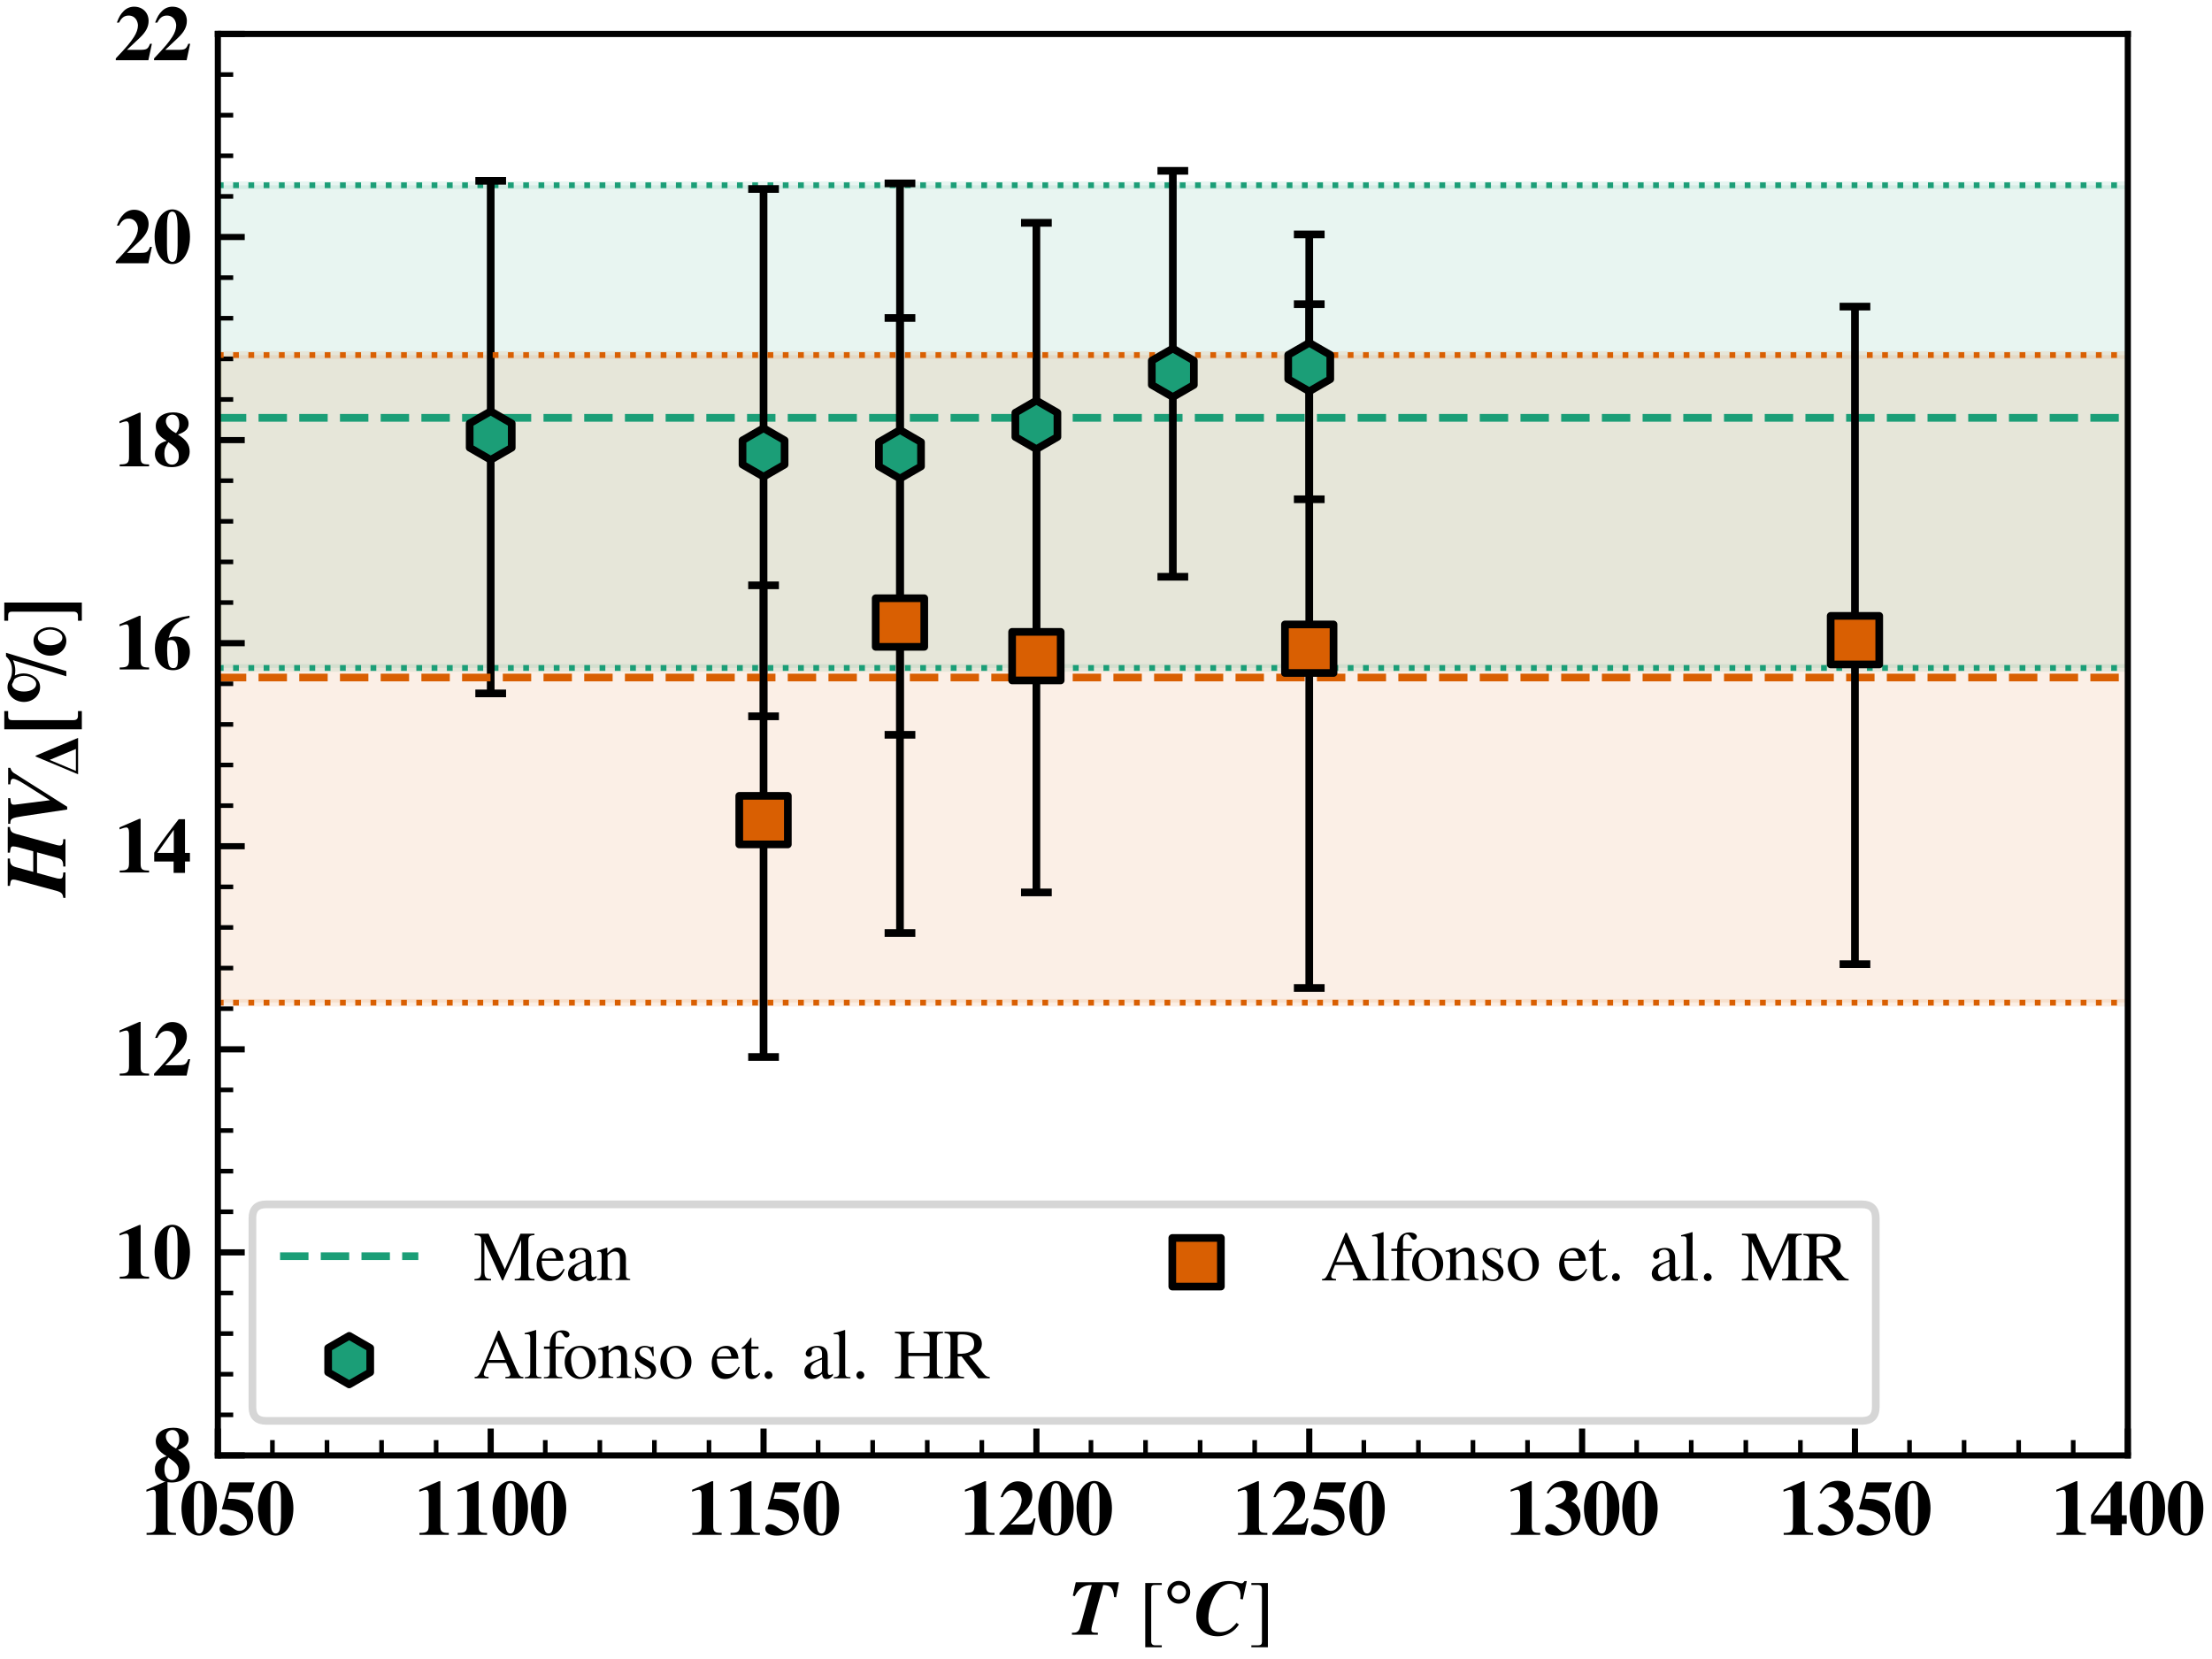 <?xml version="1.0" encoding="utf-8" standalone="no"?>
<!DOCTYPE svg PUBLIC "-//W3C//DTD SVG 1.1//EN"
  "http://www.w3.org/Graphics/SVG/1.1/DTD/svg11.dtd">
<svg xmlns:xlink="http://www.w3.org/1999/xlink" width="288pt" height="216pt" viewBox="0 0 288 216" xmlns="http://www.w3.org/2000/svg" version="1.1">
 <defs>
  <style type="text/css">*{stroke-linejoin: round; stroke-linecap: butt}</style>
 </defs>
 <g id="figure_1">
  <g id="patch_1">
   <path d="M 0 216 
L 288 216 
L 288 0 
L 0 0 
z
" style="fill: #ffffff"/>
  </g>
  <g id="axes_1">
   <g id="patch_2">
    <path d="M 28.364 189.498 
L 277.037 189.498 
L 277.037 4.42 
L 28.364 4.42 
z
" style="fill: #ffffff"/>
   </g>
   <g id="PolyCollection_1">
    <path d="M 28.364 24.119 
L 28.364 86.966 
L 34.889 86.966 
L 41.414 86.966 
L 47.939 86.966 
L 54.464 86.966 
L 60.989 86.966 
L 67.514 86.966 
L 74.039 86.966 
L 80.564 86.966 
L 87.089 86.966 
L 93.614 86.966 
L 100.139 86.966 
L 106.663 86.966 
L 113.188 86.966 
L 119.713 86.966 
L 126.238 86.966 
L 132.763 86.966 
L 139.288 86.966 
L 145.813 86.966 
L 152.338 86.966 
L 158.863 86.966 
L 165.388 86.966 
L 171.913 86.966 
L 178.438 86.966 
L 184.963 86.966 
L 191.488 86.966 
L 198.013 86.966 
L 204.538 86.966 
L 211.063 86.966 
L 217.588 86.966 
L 224.113 86.966 
L 230.638 86.966 
L 237.163 86.966 
L 243.688 86.966 
L 250.213 86.966 
L 256.737 86.966 
L 263.262 86.966 
L 269.787 86.966 
L 276.312 86.966 
L 282.837 86.966 
L 289.362 86.966 
L 295.887 86.966 
L 302.412 86.966 
L 308.937 86.966 
L 315.462 86.966 
L 321.987 86.966 
L 328.512 86.966 
L 335.037 86.966 
L 341.562 86.966 
L 348.087 86.966 
L 348.087 24.119 
L 348.087 24.119 
L 341.562 24.119 
L 335.037 24.119 
L 328.512 24.119 
L 321.987 24.119 
L 315.462 24.119 
L 308.937 24.119 
L 302.412 24.119 
L 295.887 24.119 
L 289.362 24.119 
L 282.837 24.119 
L 276.312 24.119 
L 269.787 24.119 
L 263.262 24.119 
L 256.737 24.119 
L 250.213 24.119 
L 243.688 24.119 
L 237.163 24.119 
L 230.638 24.119 
L 224.113 24.119 
L 217.588 24.119 
L 211.063 24.119 
L 204.538 24.119 
L 198.013 24.119 
L 191.488 24.119 
L 184.963 24.119 
L 178.438 24.119 
L 171.913 24.119 
L 165.388 24.119 
L 158.863 24.119 
L 152.338 24.119 
L 145.813 24.119 
L 139.288 24.119 
L 132.763 24.119 
L 126.238 24.119 
L 119.713 24.119 
L 113.188 24.119 
L 106.663 24.119 
L 100.139 24.119 
L 93.614 24.119 
L 87.089 24.119 
L 80.564 24.119 
L 74.039 24.119 
L 67.514 24.119 
L 60.989 24.119 
L 54.464 24.119 
L 47.939 24.119 
L 41.414 24.119 
L 34.889 24.119 
L 28.364 24.119 
z
" clip-path="url(#p8f7970f5ae)" style="fill: #1b9e77; fill-opacity: 0.1; stroke: #1b9e77; stroke-opacity: 0.1"/>
   </g>
   <g id="PolyCollection_2">
    <path d="M 28.364 46.23 
L 28.364 130.546 
L 34.889 130.546 
L 41.414 130.546 
L 47.939 130.546 
L 54.464 130.546 
L 60.989 130.546 
L 67.514 130.546 
L 74.039 130.546 
L 80.564 130.546 
L 87.089 130.546 
L 93.614 130.546 
L 100.139 130.546 
L 106.663 130.546 
L 113.188 130.546 
L 119.713 130.546 
L 126.238 130.546 
L 132.763 130.546 
L 139.288 130.546 
L 145.813 130.546 
L 152.338 130.546 
L 158.863 130.546 
L 165.388 130.546 
L 171.913 130.546 
L 178.438 130.546 
L 184.963 130.546 
L 191.488 130.546 
L 198.013 130.546 
L 204.538 130.546 
L 211.063 130.546 
L 217.588 130.546 
L 224.113 130.546 
L 230.638 130.546 
L 237.163 130.546 
L 243.688 130.546 
L 250.213 130.546 
L 256.737 130.546 
L 263.262 130.546 
L 269.787 130.546 
L 276.312 130.546 
L 282.837 130.546 
L 289.362 130.546 
L 295.887 130.546 
L 302.412 130.546 
L 308.937 130.546 
L 315.462 130.546 
L 321.987 130.546 
L 328.512 130.546 
L 335.037 130.546 
L 341.562 130.546 
L 348.087 130.546 
L 348.087 46.23 
L 348.087 46.23 
L 341.562 46.23 
L 335.037 46.23 
L 328.512 46.23 
L 321.987 46.23 
L 315.462 46.23 
L 308.937 46.23 
L 302.412 46.23 
L 295.887 46.23 
L 289.362 46.23 
L 282.837 46.23 
L 276.312 46.23 
L 269.787 46.23 
L 263.262 46.23 
L 256.737 46.23 
L 250.213 46.23 
L 243.688 46.23 
L 237.163 46.23 
L 230.638 46.23 
L 224.113 46.23 
L 217.588 46.23 
L 211.063 46.23 
L 204.538 46.23 
L 198.013 46.23 
L 191.488 46.23 
L 184.963 46.23 
L 178.438 46.23 
L 171.913 46.23 
L 165.388 46.23 
L 158.863 46.23 
L 152.338 46.23 
L 145.813 46.23 
L 139.288 46.23 
L 132.763 46.23 
L 126.238 46.23 
L 119.713 46.23 
L 113.188 46.23 
L 106.663 46.23 
L 100.139 46.23 
L 93.614 46.23 
L 87.089 46.23 
L 80.564 46.23 
L 74.039 46.23 
L 67.514 46.23 
L 60.989 46.23 
L 54.464 46.23 
L 47.939 46.23 
L 41.414 46.23 
L 34.889 46.23 
L 28.364 46.23 
z
" clip-path="url(#p8f7970f5ae)" style="fill: #d95f02; fill-opacity: 0.1; stroke: #d95f02; stroke-opacity: 0.1"/>
   </g>
   <g id="matplotlib.axis_1">
    <g id="xtick_1">
     <g id="line2d_1">
      <defs>
       <path id="m7659c9dd0f" d="M 0 0 
L 0 -3.5 
" style="stroke: #000000; stroke-width: 0.8"/>
      </defs>
      <g>
       <use xlink:href="#m7659c9dd0f" x="28.364" y="189.498" style="stroke: #000000; stroke-width: 0.8"/>
      </g>
     </g>
     <g id="text_1">
      <!-- $\mathdefault{1050}$ -->
      <g transform="translate(18.401 199.837) scale(0.1 -0.1)">
       <defs>
        <path id="TeXGyreTermesX-Bold-31" d="M 2829 0 
L 2829 159 
C 2246 159 2138 255 2138 746 
L 2138 4384 
L 2029 4384 
L 416 3686 
L 416 3521 
C 474 3540 525 3559 544 3572 
C 717 3635 877 3680 960 3680 
C 1120 3680 1190 3540 1190 3241 
L 1190 790 
C 1190 267 1062 159 429 159 
L 429 0 
L 2829 0 
z
" transform="scale(0.016)"/>
        <path id="TeXGyreTermesX-Bold-30" d="M 3046 2166 
C 3046 3440 2426 4403 1600 4403 
C 1184 4403 762 4123 499 3664 
C 294 3313 154 2714 154 2185 
C 154 873 755 -64 1606 -64 
C 2432 -64 3046 886 3046 2166 
z
M 2035 1434 
C 2035 1058 1984 561 1926 389 
C 1856 203 1754 114 1606 114 
C 1286 114 1165 491 1165 1434 
L 1165 2892 
C 1165 3855 1286 4224 1594 4224 
C 1907 4224 2035 3829 2035 2892 
L 2035 1434 
z
" transform="scale(0.016)"/>
        <path id="TeXGyreTermesX-Bold-35" d="M 3008 4288 
L 947 4288 
L 326 2093 
C 934 2049 1197 2010 1478 1921 
C 2048 1743 2387 1381 2387 960 
C 2387 604 2106 324 1747 324 
C 1600 324 1427 400 1171 591 
C 896 795 704 877 538 877 
C 307 877 141 718 141 496 
C 141 159 512 -64 1082 -64 
C 2138 -64 2886 575 2886 1476 
C 2886 2140 2477 2652 1779 2850 
C 1536 2920 1338 2946 813 2946 
L 954 3481 
L 2733 3481 
L 3008 4288 
z
" transform="scale(0.016)"/>
       </defs>
       <use xlink:href="#TeXGyreTermesX-Bold-31" transform="scale(0.996)"/>
       <use xlink:href="#TeXGyreTermesX-Bold-30" transform="translate(49.813 0) scale(0.996)"/>
       <use xlink:href="#TeXGyreTermesX-Bold-35" transform="translate(99.626 0) scale(0.996)"/>
       <use xlink:href="#TeXGyreTermesX-Bold-30" transform="translate(149.44 0) scale(0.996)"/>
      </g>
     </g>
    </g>
    <g id="xtick_2">
     <g id="line2d_2">
      <g>
       <use xlink:href="#m7659c9dd0f" x="63.889" y="189.498" style="stroke: #000000; stroke-width: 0.8"/>
      </g>
     </g>
     <g id="text_2">
      <!-- $\mathdefault{1100}$ -->
      <g transform="translate(53.926 199.837) scale(0.1 -0.1)">
       <use xlink:href="#TeXGyreTermesX-Bold-31" transform="scale(0.996)"/>
       <use xlink:href="#TeXGyreTermesX-Bold-31" transform="translate(49.813 0) scale(0.996)"/>
       <use xlink:href="#TeXGyreTermesX-Bold-30" transform="translate(99.626 0) scale(0.996)"/>
       <use xlink:href="#TeXGyreTermesX-Bold-30" transform="translate(149.44 0) scale(0.996)"/>
      </g>
     </g>
    </g>
    <g id="xtick_3">
     <g id="line2d_3">
      <g>
       <use xlink:href="#m7659c9dd0f" x="99.414" y="189.498" style="stroke: #000000; stroke-width: 0.8"/>
      </g>
     </g>
     <g id="text_3">
      <!-- $\mathdefault{1150}$ -->
      <g transform="translate(89.451 199.837) scale(0.1 -0.1)">
       <use xlink:href="#TeXGyreTermesX-Bold-31" transform="scale(0.996)"/>
       <use xlink:href="#TeXGyreTermesX-Bold-31" transform="translate(49.813 0) scale(0.996)"/>
       <use xlink:href="#TeXGyreTermesX-Bold-35" transform="translate(99.626 0) scale(0.996)"/>
       <use xlink:href="#TeXGyreTermesX-Bold-30" transform="translate(149.44 0) scale(0.996)"/>
      </g>
     </g>
    </g>
    <g id="xtick_4">
     <g id="line2d_4">
      <g>
       <use xlink:href="#m7659c9dd0f" x="134.938" y="189.498" style="stroke: #000000; stroke-width: 0.8"/>
      </g>
     </g>
     <g id="text_4">
      <!-- $\mathdefault{1200}$ -->
      <g transform="translate(124.976 199.837) scale(0.1 -0.1)">
       <defs>
        <path id="TeXGyreTermesX-Bold-32" d="M 3059 1341 
L 2906 1341 
C 2720 884 2643 846 1990 846 
L 1024 846 
L 2061 1824 
C 2566 2301 2790 2726 2790 3210 
C 2790 3889 2298 4373 1606 4373 
C 1286 4373 979 4245 755 4016 
C 506 3768 378 3552 198 3075 
L 378 3075 
C 576 3469 813 3648 1158 3648 
C 1440 3648 1651 3527 1792 3298 
C 1869 3164 1920 2987 1920 2841 
C 1920 2561 1798 2211 1594 1900 
C 1267 1405 1043 1137 109 146 
L 109 0 
L 2771 0 
L 3059 1341 
z
" transform="scale(0.016)"/>
       </defs>
       <use xlink:href="#TeXGyreTermesX-Bold-31" transform="scale(0.996)"/>
       <use xlink:href="#TeXGyreTermesX-Bold-32" transform="translate(49.813 0) scale(0.996)"/>
       <use xlink:href="#TeXGyreTermesX-Bold-30" transform="translate(99.626 0) scale(0.996)"/>
       <use xlink:href="#TeXGyreTermesX-Bold-30" transform="translate(149.44 0) scale(0.996)"/>
      </g>
     </g>
    </g>
    <g id="xtick_5">
     <g id="line2d_5">
      <g>
       <use xlink:href="#m7659c9dd0f" x="170.463" y="189.498" style="stroke: #000000; stroke-width: 0.8"/>
      </g>
     </g>
     <g id="text_5">
      <!-- $\mathdefault{1250}$ -->
      <g transform="translate(160.5 199.837) scale(0.1 -0.1)">
       <use xlink:href="#TeXGyreTermesX-Bold-31" transform="scale(0.996)"/>
       <use xlink:href="#TeXGyreTermesX-Bold-32" transform="translate(49.813 0) scale(0.996)"/>
       <use xlink:href="#TeXGyreTermesX-Bold-35" transform="translate(99.626 0) scale(0.996)"/>
       <use xlink:href="#TeXGyreTermesX-Bold-30" transform="translate(149.44 0) scale(0.996)"/>
      </g>
     </g>
    </g>
    <g id="xtick_6">
     <g id="line2d_6">
      <g>
       <use xlink:href="#m7659c9dd0f" x="205.988" y="189.498" style="stroke: #000000; stroke-width: 0.8"/>
      </g>
     </g>
     <g id="text_6">
      <!-- $\mathdefault{1300}$ -->
      <g transform="translate(196.025 199.837) scale(0.1 -0.1)">
       <defs>
        <path id="TeXGyreTermesX-Bold-33" d="M 2995 1596 
C 2995 1889 2899 2164 2714 2387 
C 2579 2540 2470 2617 2214 2732 
C 2624 2981 2746 3165 2746 3541 
C 2746 4090 2355 4416 1702 4416 
C 1069 4416 589 4097 237 3440 
L 371 3364 
C 614 3753 826 3900 1158 3900 
C 1562 3900 1811 3645 1811 3242 
C 1811 2822 1587 2598 979 2406 
L 979 2297 
C 1510 2112 1722 2004 1952 1786 
C 2150 1601 2266 1314 2266 1007 
C 2266 548 2022 254 1638 254 
C 1485 254 1363 324 1152 528 
C 902 778 710 880 518 880 
C 275 880 102 728 102 510 
C 102 166 493 -64 1082 -64 
C 2150 -64 2995 664 2995 1596 
z
" transform="scale(0.016)"/>
       </defs>
       <use xlink:href="#TeXGyreTermesX-Bold-31" transform="scale(0.996)"/>
       <use xlink:href="#TeXGyreTermesX-Bold-33" transform="translate(49.813 0) scale(0.996)"/>
       <use xlink:href="#TeXGyreTermesX-Bold-30" transform="translate(99.626 0) scale(0.996)"/>
       <use xlink:href="#TeXGyreTermesX-Bold-30" transform="translate(149.44 0) scale(0.996)"/>
      </g>
     </g>
    </g>
    <g id="xtick_7">
     <g id="line2d_7">
      <g>
       <use xlink:href="#m7659c9dd0f" x="241.513" y="189.498" style="stroke: #000000; stroke-width: 0.8"/>
      </g>
     </g>
     <g id="text_7">
      <!-- $\mathdefault{1350}$ -->
      <g transform="translate(231.55 199.837) scale(0.1 -0.1)">
       <use xlink:href="#TeXGyreTermesX-Bold-31" transform="scale(0.996)"/>
       <use xlink:href="#TeXGyreTermesX-Bold-33" transform="translate(49.813 0) scale(0.996)"/>
       <use xlink:href="#TeXGyreTermesX-Bold-35" transform="translate(99.626 0) scale(0.996)"/>
       <use xlink:href="#TeXGyreTermesX-Bold-30" transform="translate(149.44 0) scale(0.996)"/>
      </g>
     </g>
    </g>
    <g id="xtick_8">
     <g id="line2d_8">
      <g>
       <use xlink:href="#m7659c9dd0f" x="277.037" y="189.498" style="stroke: #000000; stroke-width: 0.8"/>
      </g>
     </g>
     <g id="text_8">
      <!-- $\mathdefault{1400}$ -->
      <g transform="translate(267.075 199.837) scale(0.1 -0.1)">
       <defs>
        <path id="TeXGyreTermesX-Bold-34" d="M 3040 896 
L 3040 1602 
L 2637 1602 
L 2637 4352 
L 2125 4352 
L 1747 3863 
C 928 2803 506 2219 122 1615 
L 122 896 
L 1709 896 
L 1709 -32 
L 2637 -32 
L 2637 896 
L 3040 896 
z
M 1722 1602 
L 384 1602 
L 1722 3488 
L 1722 1602 
z
" transform="scale(0.016)"/>
       </defs>
       <use xlink:href="#TeXGyreTermesX-Bold-31" transform="scale(0.996)"/>
       <use xlink:href="#TeXGyreTermesX-Bold-34" transform="translate(49.813 0) scale(0.996)"/>
       <use xlink:href="#TeXGyreTermesX-Bold-30" transform="translate(99.626 0) scale(0.996)"/>
       <use xlink:href="#TeXGyreTermesX-Bold-30" transform="translate(149.44 0) scale(0.996)"/>
      </g>
     </g>
    </g>
    <g id="xtick_9">
     <g id="line2d_9">
      <defs>
       <path id="md5b459d889" d="M 0 0 
L 0 -2 
" style="stroke: #000000; stroke-width: 0.6"/>
      </defs>
      <g>
       <use xlink:href="#md5b459d889" x="35.469" y="189.498" style="stroke: #000000; stroke-width: 0.6"/>
      </g>
     </g>
    </g>
    <g id="xtick_10">
     <g id="line2d_10">
      <g>
       <use xlink:href="#md5b459d889" x="42.574" y="189.498" style="stroke: #000000; stroke-width: 0.6"/>
      </g>
     </g>
    </g>
    <g id="xtick_11">
     <g id="line2d_11">
      <g>
       <use xlink:href="#md5b459d889" x="49.679" y="189.498" style="stroke: #000000; stroke-width: 0.6"/>
      </g>
     </g>
    </g>
    <g id="xtick_12">
     <g id="line2d_12">
      <g>
       <use xlink:href="#md5b459d889" x="56.784" y="189.498" style="stroke: #000000; stroke-width: 0.6"/>
      </g>
     </g>
    </g>
    <g id="xtick_13">
     <g id="line2d_13">
      <g>
       <use xlink:href="#md5b459d889" x="70.994" y="189.498" style="stroke: #000000; stroke-width: 0.6"/>
      </g>
     </g>
    </g>
    <g id="xtick_14">
     <g id="line2d_14">
      <g>
       <use xlink:href="#md5b459d889" x="78.099" y="189.498" style="stroke: #000000; stroke-width: 0.6"/>
      </g>
     </g>
    </g>
    <g id="xtick_15">
     <g id="line2d_15">
      <g>
       <use xlink:href="#md5b459d889" x="85.204" y="189.498" style="stroke: #000000; stroke-width: 0.6"/>
      </g>
     </g>
    </g>
    <g id="xtick_16">
     <g id="line2d_16">
      <g>
       <use xlink:href="#md5b459d889" x="92.309" y="189.498" style="stroke: #000000; stroke-width: 0.6"/>
      </g>
     </g>
    </g>
    <g id="xtick_17">
     <g id="line2d_17">
      <g>
       <use xlink:href="#md5b459d889" x="106.518" y="189.498" style="stroke: #000000; stroke-width: 0.6"/>
      </g>
     </g>
    </g>
    <g id="xtick_18">
     <g id="line2d_18">
      <g>
       <use xlink:href="#md5b459d889" x="113.623" y="189.498" style="stroke: #000000; stroke-width: 0.6"/>
      </g>
     </g>
    </g>
    <g id="xtick_19">
     <g id="line2d_19">
      <g>
       <use xlink:href="#md5b459d889" x="120.728" y="189.498" style="stroke: #000000; stroke-width: 0.6"/>
      </g>
     </g>
    </g>
    <g id="xtick_20">
     <g id="line2d_20">
      <g>
       <use xlink:href="#md5b459d889" x="127.833" y="189.498" style="stroke: #000000; stroke-width: 0.6"/>
      </g>
     </g>
    </g>
    <g id="xtick_21">
     <g id="line2d_21">
      <g>
       <use xlink:href="#md5b459d889" x="142.043" y="189.498" style="stroke: #000000; stroke-width: 0.6"/>
      </g>
     </g>
    </g>
    <g id="xtick_22">
     <g id="line2d_22">
      <g>
       <use xlink:href="#md5b459d889" x="149.148" y="189.498" style="stroke: #000000; stroke-width: 0.6"/>
      </g>
     </g>
    </g>
    <g id="xtick_23">
     <g id="line2d_23">
      <g>
       <use xlink:href="#md5b459d889" x="156.253" y="189.498" style="stroke: #000000; stroke-width: 0.6"/>
      </g>
     </g>
    </g>
    <g id="xtick_24">
     <g id="line2d_24">
      <g>
       <use xlink:href="#md5b459d889" x="163.358" y="189.498" style="stroke: #000000; stroke-width: 0.6"/>
      </g>
     </g>
    </g>
    <g id="xtick_25">
     <g id="line2d_25">
      <g>
       <use xlink:href="#md5b459d889" x="177.568" y="189.498" style="stroke: #000000; stroke-width: 0.6"/>
      </g>
     </g>
    </g>
    <g id="xtick_26">
     <g id="line2d_26">
      <g>
       <use xlink:href="#md5b459d889" x="184.673" y="189.498" style="stroke: #000000; stroke-width: 0.6"/>
      </g>
     </g>
    </g>
    <g id="xtick_27">
     <g id="line2d_27">
      <g>
       <use xlink:href="#md5b459d889" x="191.778" y="189.498" style="stroke: #000000; stroke-width: 0.6"/>
      </g>
     </g>
    </g>
    <g id="xtick_28">
     <g id="line2d_28">
      <g>
       <use xlink:href="#md5b459d889" x="198.883" y="189.498" style="stroke: #000000; stroke-width: 0.6"/>
      </g>
     </g>
    </g>
    <g id="xtick_29">
     <g id="line2d_29">
      <g>
       <use xlink:href="#md5b459d889" x="213.093" y="189.498" style="stroke: #000000; stroke-width: 0.6"/>
      </g>
     </g>
    </g>
    <g id="xtick_30">
     <g id="line2d_30">
      <g>
       <use xlink:href="#md5b459d889" x="220.198" y="189.498" style="stroke: #000000; stroke-width: 0.6"/>
      </g>
     </g>
    </g>
    <g id="xtick_31">
     <g id="line2d_31">
      <g>
       <use xlink:href="#md5b459d889" x="227.303" y="189.498" style="stroke: #000000; stroke-width: 0.6"/>
      </g>
     </g>
    </g>
    <g id="xtick_32">
     <g id="line2d_32">
      <g>
       <use xlink:href="#md5b459d889" x="234.408" y="189.498" style="stroke: #000000; stroke-width: 0.6"/>
      </g>
     </g>
    </g>
    <g id="xtick_33">
     <g id="line2d_33">
      <g>
       <use xlink:href="#md5b459d889" x="248.618" y="189.498" style="stroke: #000000; stroke-width: 0.6"/>
      </g>
     </g>
    </g>
    <g id="xtick_34">
     <g id="line2d_34">
      <g>
       <use xlink:href="#md5b459d889" x="255.722" y="189.498" style="stroke: #000000; stroke-width: 0.6"/>
      </g>
     </g>
    </g>
    <g id="xtick_35">
     <g id="line2d_35">
      <g>
       <use xlink:href="#md5b459d889" x="262.827" y="189.498" style="stroke: #000000; stroke-width: 0.6"/>
      </g>
     </g>
    </g>
    <g id="xtick_36">
     <g id="line2d_36">
      <g>
       <use xlink:href="#md5b459d889" x="269.932" y="189.498" style="stroke: #000000; stroke-width: 0.6"/>
      </g>
     </g>
    </g>
    <g id="text_9">
     <!-- $T$ [$^\circ C$] -->
     <g transform="translate(139.057 212.838) scale(0.1 -0.1)">
      <defs>
       <path id="NewTXBMI-5a" d="M 3930 3057 
L 4160 4288 
L 634 4288 
L 390 3192 
L 550 3147 
C 883 3792 1286 4057 1939 4057 
L 992 621 
C 902 288 736 160 410 160 
L 320 160 
L 320 0 
L 2438 0 
L 2438 160 
C 1984 160 1907 199 1907 404 
C 1907 501 1933 629 1978 803 
L 2874 4057 
C 3475 4057 3725 3781 3757 3070 
L 3930 3057 
z
" transform="scale(0.016)"/>
       <path id="TeXGyreTermesX-Regular-5b" d="M 1914 -1024 
L 1914 -864 
L 1363 -864 
C 1152 -864 1050 -756 1050 -531 
L 1050 3781 
C 1050 3981 1133 4064 1338 4064 
L 1914 4064 
L 1914 4224 
L 563 4224 
L 563 -1024 
L 1914 -1024 
z
" transform="scale(0.016)"/>
       <path id="txbsys-e" d="M 2955 1640 
C 2955 2347 2386 2915 1676 2915 
C 960 2915 397 2347 397 1640 
C 397 926 960 365 1676 365 
C 2386 365 2955 926 2955 1640 
z
M 2482 1640 
C 2482 1188 2117 838 1676 838 
C 1222 838 870 1188 870 1640 
C 870 2078 1222 2441 1676 2441 
C 2117 2441 2482 2078 2482 1640 
z
" transform="scale(0.016)"/>
       <path id="NewTXBMI-49" d="M 3686 828 
L 3494 969 
C 3174 590 2995 442 2726 326 
C 2547 249 2349 211 2150 211 
C 1549 211 1190 628 1190 1329 
C 1190 2253 1638 3344 2214 3852 
C 2451 4051 2714 4160 2982 4160 
C 3501 4160 3821 3775 3821 3146 
C 3821 3062 3814 3004 3802 2921 
L 4006 2882 
L 4333 4384 
L 4141 4384 
C 4051 4243 3994 4198 3898 4198 
C 3846 4198 3750 4218 3654 4250 
C 3366 4339 3078 4384 2816 4384 
C 1389 4384 205 3094 205 1534 
C 205 539 902 -128 1946 -128 
C 2400 -128 2822 13 3187 289 
C 3373 431 3482 546 3686 828 
z
" transform="scale(0.016)"/>
       <path id="TeXGyreTermesX-Regular-5d" d="M 1568 -1024 
L 1568 4224 
L 218 4224 
L 218 4064 
L 768 4064 
C 979 4064 1082 3955 1082 3730 
L 1082 -582 
C 1082 -781 992 -864 794 -864 
L 218 -864 
L 218 -1024 
L 1568 -1024 
z
" transform="scale(0.016)"/>
      </defs>
      <use xlink:href="#NewTXBMI-5a" transform="scale(0.996)"/>
      <use xlink:href="#TeXGyreTermesX-Regular-5b" transform="translate(91.557 0) scale(0.996)"/>
      <use xlink:href="#txbsys-e" transform="translate(124.732 36.164) scale(0.727)"/>
      <use xlink:href="#NewTXBMI-49" transform="translate(163.738 0) scale(0.996)"/>
      <use xlink:href="#TeXGyreTermesX-Regular-5d" transform="translate(235.22 0) scale(0.996)"/>
     </g>
    </g>
   </g>
   <g id="matplotlib.axis_2">
    <g id="ytick_1">
     <g id="line2d_37">
      <defs>
       <path id="ma500d08753" d="M 0 0 
L 3.5 0 
" style="stroke: #000000; stroke-width: 0.8"/>
      </defs>
      <g>
       <use xlink:href="#ma500d08753" x="28.364" y="189.498" style="stroke: #000000; stroke-width: 0.8"/>
      </g>
     </g>
     <g id="text_10">
      <!-- $\mathdefault{8}$ -->
      <g transform="translate(19.883 192.917) scale(0.1 -0.1)">
       <defs>
        <path id="TeXGyreTermesX-Bold-38" d="M 3021 1212 
C 3021 1768 2746 2164 2061 2597 
C 2675 2815 2931 3075 2931 3483 
C 2931 4051 2445 4409 1683 4409 
C 819 4409 250 3961 250 3292 
C 250 2814 506 2462 1139 2086 
C 774 1965 627 1881 461 1722 
C 275 1543 179 1301 179 1020 
C 179 370 723 -64 1536 -64 
C 2426 -64 3021 447 3021 1212 
z
M 2170 3439 
C 2170 3139 2118 2993 1907 2712 
C 1370 2986 1075 3337 1075 3694 
C 1075 3994 1306 4224 1606 4224 
C 1965 4224 2170 3937 2170 3439 
z
M 2131 829 
C 2131 402 1920 140 1574 140 
C 1184 140 954 478 954 1046 
C 954 1397 1024 1595 1280 1971 
C 1978 1505 2131 1301 2131 829 
z
" transform="scale(0.016)"/>
       </defs>
       <use xlink:href="#TeXGyreTermesX-Bold-38" transform="scale(0.996)"/>
      </g>
     </g>
    </g>
    <g id="ytick_2">
     <g id="line2d_38">
      <g>
       <use xlink:href="#ma500d08753" x="28.364" y="163.058" style="stroke: #000000; stroke-width: 0.8"/>
      </g>
     </g>
     <g id="text_11">
      <!-- $\mathdefault{10}$ -->
      <g transform="translate(14.901 166.478) scale(0.1 -0.1)">
       <use xlink:href="#TeXGyreTermesX-Bold-31" transform="scale(0.996)"/>
       <use xlink:href="#TeXGyreTermesX-Bold-30" transform="translate(49.813 0) scale(0.996)"/>
      </g>
     </g>
    </g>
    <g id="ytick_3">
     <g id="line2d_39">
      <g>
       <use xlink:href="#ma500d08753" x="28.364" y="136.618" style="stroke: #000000; stroke-width: 0.8"/>
      </g>
     </g>
     <g id="text_12">
      <!-- $\mathdefault{12}$ -->
      <g transform="translate(14.901 140.038) scale(0.1 -0.1)">
       <use xlink:href="#TeXGyreTermesX-Bold-31" transform="scale(0.996)"/>
       <use xlink:href="#TeXGyreTermesX-Bold-32" transform="translate(49.813 0) scale(0.996)"/>
      </g>
     </g>
    </g>
    <g id="ytick_4">
     <g id="line2d_40">
      <g>
       <use xlink:href="#ma500d08753" x="28.364" y="110.178" style="stroke: #000000; stroke-width: 0.8"/>
      </g>
     </g>
     <g id="text_13">
      <!-- $\mathdefault{14}$ -->
      <g transform="translate(14.901 113.598) scale(0.1 -0.1)">
       <use xlink:href="#TeXGyreTermesX-Bold-31" transform="scale(0.996)"/>
       <use xlink:href="#TeXGyreTermesX-Bold-34" transform="translate(49.813 0) scale(0.996)"/>
      </g>
     </g>
    </g>
    <g id="ytick_5">
     <g id="line2d_41">
      <g>
       <use xlink:href="#ma500d08753" x="28.364" y="83.739" style="stroke: #000000; stroke-width: 0.8"/>
      </g>
     </g>
     <g id="text_14">
      <!-- $\mathdefault{16}$ -->
      <g transform="translate(14.901 87.158) scale(0.1 -0.1)">
       <defs>
        <path id="TeXGyreTermesX-Bold-36" d="M 3040 1427 
C 3040 2193 2573 2688 1843 2688 
C 1638 2688 1498 2663 1306 2580 
C 1542 3515 2074 4030 3008 4221 
L 3008 4387 
C 2157 4266 1760 4126 1274 3796 
C 557 3307 179 2596 179 1752 
C 179 654 768 -64 1664 -64 
C 2458 -64 3040 564 3040 1427 
z
M 2067 1046 
C 2067 298 1990 108 1677 108 
C 1530 108 1414 172 1350 291 
C 1242 501 1178 964 1178 1553 
C 1178 1946 1216 2307 1261 2339 
C 1312 2377 1402 2402 1491 2402 
C 1920 2402 2067 2054 2067 1046 
z
" transform="scale(0.016)"/>
       </defs>
       <use xlink:href="#TeXGyreTermesX-Bold-31" transform="scale(0.996)"/>
       <use xlink:href="#TeXGyreTermesX-Bold-36" transform="translate(49.813 0) scale(0.996)"/>
      </g>
     </g>
    </g>
    <g id="ytick_6">
     <g id="line2d_42">
      <g>
       <use xlink:href="#ma500d08753" x="28.364" y="57.299" style="stroke: #000000; stroke-width: 0.8"/>
      </g>
     </g>
     <g id="text_15">
      <!-- $\mathdefault{18}$ -->
      <g transform="translate(14.901 60.719) scale(0.1 -0.1)">
       <use xlink:href="#TeXGyreTermesX-Bold-31" transform="scale(0.996)"/>
       <use xlink:href="#TeXGyreTermesX-Bold-38" transform="translate(49.813 0) scale(0.996)"/>
      </g>
     </g>
    </g>
    <g id="ytick_7">
     <g id="line2d_43">
      <g>
       <use xlink:href="#ma500d08753" x="28.364" y="30.859" style="stroke: #000000; stroke-width: 0.8"/>
      </g>
     </g>
     <g id="text_16">
      <!-- $\mathdefault{20}$ -->
      <g transform="translate(14.901 34.279) scale(0.1 -0.1)">
       <use xlink:href="#TeXGyreTermesX-Bold-32" transform="scale(0.996)"/>
       <use xlink:href="#TeXGyreTermesX-Bold-30" transform="translate(49.813 0) scale(0.996)"/>
      </g>
     </g>
    </g>
    <g id="ytick_8">
     <g id="line2d_44">
      <g>
       <use xlink:href="#ma500d08753" x="28.364" y="4.42" style="stroke: #000000; stroke-width: 0.8"/>
      </g>
     </g>
     <g id="text_17">
      <!-- $\mathdefault{22}$ -->
      <g transform="translate(14.901 7.839) scale(0.1 -0.1)">
       <use xlink:href="#TeXGyreTermesX-Bold-32" transform="scale(0.996)"/>
       <use xlink:href="#TeXGyreTermesX-Bold-32" transform="translate(49.813 0) scale(0.996)"/>
      </g>
     </g>
    </g>
    <g id="ytick_9">
     <g id="line2d_45">
      <defs>
       <path id="ma1c988ae02" d="M 0 0 
L 2 0 
" style="stroke: #000000; stroke-width: 0.6"/>
      </defs>
      <g>
       <use xlink:href="#ma1c988ae02" x="28.364" y="184.21" style="stroke: #000000; stroke-width: 0.6"/>
      </g>
     </g>
    </g>
    <g id="ytick_10">
     <g id="line2d_46">
      <g>
       <use xlink:href="#ma1c988ae02" x="28.364" y="178.922" style="stroke: #000000; stroke-width: 0.6"/>
      </g>
     </g>
    </g>
    <g id="ytick_11">
     <g id="line2d_47">
      <g>
       <use xlink:href="#ma1c988ae02" x="28.364" y="173.634" style="stroke: #000000; stroke-width: 0.6"/>
      </g>
     </g>
    </g>
    <g id="ytick_12">
     <g id="line2d_48">
      <g>
       <use xlink:href="#ma1c988ae02" x="28.364" y="168.346" style="stroke: #000000; stroke-width: 0.6"/>
      </g>
     </g>
    </g>
    <g id="ytick_13">
     <g id="line2d_49">
      <g>
       <use xlink:href="#ma1c988ae02" x="28.364" y="157.77" style="stroke: #000000; stroke-width: 0.6"/>
      </g>
     </g>
    </g>
    <g id="ytick_14">
     <g id="line2d_50">
      <g>
       <use xlink:href="#ma1c988ae02" x="28.364" y="152.482" style="stroke: #000000; stroke-width: 0.6"/>
      </g>
     </g>
    </g>
    <g id="ytick_15">
     <g id="line2d_51">
      <g>
       <use xlink:href="#ma1c988ae02" x="28.364" y="147.194" style="stroke: #000000; stroke-width: 0.6"/>
      </g>
     </g>
    </g>
    <g id="ytick_16">
     <g id="line2d_52">
      <g>
       <use xlink:href="#ma1c988ae02" x="28.364" y="141.906" style="stroke: #000000; stroke-width: 0.6"/>
      </g>
     </g>
    </g>
    <g id="ytick_17">
     <g id="line2d_53">
      <g>
       <use xlink:href="#ma1c988ae02" x="28.364" y="131.33" style="stroke: #000000; stroke-width: 0.6"/>
      </g>
     </g>
    </g>
    <g id="ytick_18">
     <g id="line2d_54">
      <g>
       <use xlink:href="#ma1c988ae02" x="28.364" y="126.042" style="stroke: #000000; stroke-width: 0.6"/>
      </g>
     </g>
    </g>
    <g id="ytick_19">
     <g id="line2d_55">
      <g>
       <use xlink:href="#ma1c988ae02" x="28.364" y="120.754" style="stroke: #000000; stroke-width: 0.6"/>
      </g>
     </g>
    </g>
    <g id="ytick_20">
     <g id="line2d_56">
      <g>
       <use xlink:href="#ma1c988ae02" x="28.364" y="115.466" style="stroke: #000000; stroke-width: 0.6"/>
      </g>
     </g>
    </g>
    <g id="ytick_21">
     <g id="line2d_57">
      <g>
       <use xlink:href="#ma1c988ae02" x="28.364" y="104.891" style="stroke: #000000; stroke-width: 0.6"/>
      </g>
     </g>
    </g>
    <g id="ytick_22">
     <g id="line2d_58">
      <g>
       <use xlink:href="#ma1c988ae02" x="28.364" y="99.603" style="stroke: #000000; stroke-width: 0.6"/>
      </g>
     </g>
    </g>
    <g id="ytick_23">
     <g id="line2d_59">
      <g>
       <use xlink:href="#ma1c988ae02" x="28.364" y="94.315" style="stroke: #000000; stroke-width: 0.6"/>
      </g>
     </g>
    </g>
    <g id="ytick_24">
     <g id="line2d_60">
      <g>
       <use xlink:href="#ma1c988ae02" x="28.364" y="89.027" style="stroke: #000000; stroke-width: 0.6"/>
      </g>
     </g>
    </g>
    <g id="ytick_25">
     <g id="line2d_61">
      <g>
       <use xlink:href="#ma1c988ae02" x="28.364" y="78.451" style="stroke: #000000; stroke-width: 0.6"/>
      </g>
     </g>
    </g>
    <g id="ytick_26">
     <g id="line2d_62">
      <g>
       <use xlink:href="#ma1c988ae02" x="28.364" y="73.163" style="stroke: #000000; stroke-width: 0.6"/>
      </g>
     </g>
    </g>
    <g id="ytick_27">
     <g id="line2d_63">
      <g>
       <use xlink:href="#ma1c988ae02" x="28.364" y="67.875" style="stroke: #000000; stroke-width: 0.6"/>
      </g>
     </g>
    </g>
    <g id="ytick_28">
     <g id="line2d_64">
      <g>
       <use xlink:href="#ma1c988ae02" x="28.364" y="62.587" style="stroke: #000000; stroke-width: 0.6"/>
      </g>
     </g>
    </g>
    <g id="ytick_29">
     <g id="line2d_65">
      <g>
       <use xlink:href="#ma1c988ae02" x="28.364" y="52.011" style="stroke: #000000; stroke-width: 0.6"/>
      </g>
     </g>
    </g>
    <g id="ytick_30">
     <g id="line2d_66">
      <g>
       <use xlink:href="#ma1c988ae02" x="28.364" y="46.723" style="stroke: #000000; stroke-width: 0.6"/>
      </g>
     </g>
    </g>
    <g id="ytick_31">
     <g id="line2d_67">
      <g>
       <use xlink:href="#ma1c988ae02" x="28.364" y="41.435" style="stroke: #000000; stroke-width: 0.6"/>
      </g>
     </g>
    </g>
    <g id="ytick_32">
     <g id="line2d_68">
      <g>
       <use xlink:href="#ma1c988ae02" x="28.364" y="36.147" style="stroke: #000000; stroke-width: 0.6"/>
      </g>
     </g>
    </g>
    <g id="ytick_33">
     <g id="line2d_69">
      <g>
       <use xlink:href="#ma1c988ae02" x="28.364" y="25.571" style="stroke: #000000; stroke-width: 0.6"/>
      </g>
     </g>
    </g>
    <g id="ytick_34">
     <g id="line2d_70">
      <g>
       <use xlink:href="#ma1c988ae02" x="28.364" y="20.283" style="stroke: #000000; stroke-width: 0.6"/>
      </g>
     </g>
    </g>
    <g id="ytick_35">
     <g id="line2d_71">
      <g>
       <use xlink:href="#ma1c988ae02" x="28.364" y="14.996" style="stroke: #000000; stroke-width: 0.6"/>
      </g>
     </g>
    </g>
    <g id="ytick_36">
     <g id="line2d_72">
      <g>
       <use xlink:href="#ma1c988ae02" x="28.364" y="9.708" style="stroke: #000000; stroke-width: 0.6"/>
      </g>
     </g>
    </g>
    <g id="text_18">
     <!-- $HV_\Delta [\%]$ -->
     <g transform="translate(8.523 116.637) rotate(-90) scale(0.11 -0.11)">
      <defs>
       <path id="NewTXBMI-4e" d="M 4205 0 
L 4205 166 
C 3853 166 3738 230 3738 416 
C 3738 512 3763 640 3859 974 
L 3898 1116 
L 4595 3665 
C 4698 4005 4787 4082 5114 4127 
L 5114 4288 
L 3206 4288 
L 3206 4127 
L 3411 4095 
C 3610 4069 3674 4018 3674 3890 
C 3674 3813 3642 3621 3610 3499 
L 3309 2393 
L 1779 2393 
L 2125 3671 
C 2227 4025 2355 4121 2771 4121 
L 2771 4288 
L 742 4288 
L 742 4127 
L 941 4095 
C 1146 4069 1210 4011 1210 3871 
C 1210 3794 1190 3678 1139 3498 
L 358 622 
C 256 288 166 205 -154 160 
L -154 0 
L 1741 0 
L 1741 160 
C 1331 192 1274 230 1274 436 
C 1274 532 1293 647 1357 847 
L 1382 949 
L 1702 2112 
L 3232 2112 
L 2822 607 
C 2733 256 2605 166 2176 166 
L 2176 0 
L 4205 0 
z
" transform="scale(0.016)"/>
       <path id="NewTXBMI-5c" d="M 4576 4096 
L 4576 4256 
L 3347 4256 
L 3347 4096 
L 3507 4083 
C 3686 4064 3763 4006 3763 3885 
C 3763 3745 3635 3470 3386 3075 
L 2170 1148 
L 1843 3706 
C 1837 3745 1837 3777 1837 3809 
C 1837 4025 1888 4057 2323 4096 
L 2323 4256 
L 416 4256 
L 416 4096 
C 813 4096 851 4032 992 3119 
L 1478 -128 
L 1683 -128 
L 4198 3841 
C 4282 3961 4397 4038 4576 4096 
z
" transform="scale(0.016)"/>
       <path id="txbmiaX-1" d="M 3859 0 
L 2048 4320 
L 1965 4320 
L 154 0 
L 3859 0 
z
M 2733 224 
L 499 224 
L 1619 2895 
L 2733 224 
z
" transform="scale(0.016)"/>
       <path id="txbsys-bb" d="M 1914 -928 
L 1555 -928 
C 1344 -928 1242 -819 1242 -595 
L 1242 3974 
C 1242 4173 1325 4256 1530 4256 
L 1914 4256 
L 1914 4544 
L 563 4544 
L 563 -1216 
L 1914 -1216 
L 1914 -928 
z
" transform="scale(0.016)"/>
       <path id="TeXGyreTermesX-Bold-25" d="M 6029 1154 
C 6029 1792 5619 2372 5011 2372 
C 4371 2372 3910 1792 3910 1142 
C 3910 492 4378 -64 5011 -64 
C 5619 -64 6029 517 6029 1154 
z
M 4128 4416 
L 3859 4416 
C 3565 4098 3258 3968 2822 3968 
C 2547 3968 2362 4010 2150 4110 
C 1990 4234 1798 4305 1574 4305 
C 934 4305 474 3728 474 3082 
C 474 2435 941 1884 1574 1884 
C 2182 1884 2592 2466 2592 3105 
C 2592 3340 2534 3567 2438 3764 
C 2560 3739 2682 3726 2810 3726 
C 3066 3726 3315 3784 3578 3898 
L 2381 -64 
L 2765 -64 
L 4128 4416 
z
M 5850 1141 
C 5850 726 5626 229 5254 229 
C 4858 229 4685 688 4685 1141 
C 4685 1589 4858 2048 5254 2048 
C 5626 2048 5850 1551 5850 1141 
z
M 2413 3076 
C 2413 2666 2189 2176 1818 2176 
C 1421 2176 1248 2634 1248 3085 
C 1248 3517 1414 3968 1792 3968 
C 1907 3900 2035 3844 2157 3801 
C 2323 3621 2413 3329 2413 3076 
z
" transform="scale(0.016)"/>
       <path id="txbsys-bc" d="M 256 -928 
L 256 -1216 
L 1606 -1216 
L 1606 4544 
L 256 4544 
L 256 4256 
L 640 4256 
C 845 4256 928 4173 928 3974 
L 928 -595 
C 928 -819 826 -928 614 -928 
L 256 -928 
z
" transform="scale(0.016)"/>
      </defs>
      <use xlink:href="#NewTXBMI-4e" transform="scale(0.996)"/>
      <use xlink:href="#NewTXBMI-5c" transform="translate(78.605 0) scale(0.996)"/>
      <use xlink:href="#txbmiaX-1" transform="translate(142.067 -14.944) scale(0.727)"/>
      <use xlink:href="#txbsys-bb" transform="translate(188.165 0) scale(0.996)"/>
      <use xlink:href="#TeXGyreTermesX-Bold-25" transform="translate(221.938 0) scale(0.996)"/>
      <use xlink:href="#txbsys-bc" transform="translate(321.565 0) scale(0.996)"/>
     </g>
    </g>
   </g>
   <g id="line2d_73">
    <path d="M 28.364 54.401 
L 277.037 54.401 
" clip-path="url(#p8f7970f5ae)" style="fill: none; stroke-dasharray: 3.7,1.6; stroke-dashoffset: 0; stroke: #1b9e77"/>
   </g>
   <g id="line2d_74">
    <path d="M 28.364 86.966 
L 277.037 86.966 
" clip-path="url(#p8f7970f5ae)" style="fill: none; stroke-dasharray: 0.75,1.238; stroke-dashoffset: 0; stroke: #1b9e77; stroke-width: 0.75"/>
   </g>
   <g id="line2d_75">
    <path d="M 28.364 24.119 
L 277.037 24.119 
" clip-path="url(#p8f7970f5ae)" style="fill: none; stroke-dasharray: 0.75,1.238; stroke-dashoffset: 0; stroke: #1b9e77; stroke-width: 0.75"/>
   </g>
   <g id="LineCollection_1">
    <path d="M 63.889 90.279 
L 63.889 23.537 
" clip-path="url(#p8f7970f5ae)" style="fill: none; stroke: #000000"/>
    <path d="M 99.414 93.262 
L 99.414 24.605 
" clip-path="url(#p8f7970f5ae)" style="fill: none; stroke: #000000"/>
    <path d="M 117.176 95.67 
L 117.176 23.877 
" clip-path="url(#p8f7970f5ae)" style="fill: none; stroke: #000000"/>
    <path d="M 134.938 83.481 
L 134.938 29.011 
" clip-path="url(#p8f7970f5ae)" style="fill: none; stroke: #000000"/>
    <path d="M 152.701 75.093 
L 152.701 22.239 
" clip-path="url(#p8f7970f5ae)" style="fill: none; stroke: #000000"/>
    <path d="M 170.463 65.006 
L 170.463 30.521 
" clip-path="url(#p8f7970f5ae)" style="fill: none; stroke: #000000"/>
   </g>
   <g id="line2d_76">
    <defs>
     <path id="me567f39e0f" d="M 2 0 
L -2 -0 
" style="stroke: #000000"/>
    </defs>
    <g clip-path="url(#p8f7970f5ae)">
     <use xlink:href="#me567f39e0f" x="63.889" y="90.279" style="stroke: #000000"/>
     <use xlink:href="#me567f39e0f" x="99.414" y="93.262" style="stroke: #000000"/>
     <use xlink:href="#me567f39e0f" x="117.176" y="95.67" style="stroke: #000000"/>
     <use xlink:href="#me567f39e0f" x="134.938" y="83.481" style="stroke: #000000"/>
     <use xlink:href="#me567f39e0f" x="152.701" y="75.093" style="stroke: #000000"/>
     <use xlink:href="#me567f39e0f" x="170.463" y="65.006" style="stroke: #000000"/>
    </g>
   </g>
   <g id="line2d_77">
    <g clip-path="url(#p8f7970f5ae)">
     <use xlink:href="#me567f39e0f" x="63.889" y="23.537" style="stroke: #000000"/>
     <use xlink:href="#me567f39e0f" x="99.414" y="24.605" style="stroke: #000000"/>
     <use xlink:href="#me567f39e0f" x="117.176" y="23.877" style="stroke: #000000"/>
     <use xlink:href="#me567f39e0f" x="134.938" y="29.011" style="stroke: #000000"/>
     <use xlink:href="#me567f39e0f" x="152.701" y="22.239" style="stroke: #000000"/>
     <use xlink:href="#me567f39e0f" x="170.463" y="30.521" style="stroke: #000000"/>
    </g>
   </g>
   <g id="line2d_78">
    <path d="M 28.364 88.214 
L 277.037 88.214 
" clip-path="url(#p8f7970f5ae)" style="fill: none; stroke-dasharray: 3.7,1.6; stroke-dashoffset: 0; stroke: #d95f02"/>
   </g>
   <g id="line2d_79">
    <path d="M 28.364 130.546 
L 277.037 130.546 
" clip-path="url(#p8f7970f5ae)" style="fill: none; stroke-dasharray: 0.75,1.238; stroke-dashoffset: 0; stroke: #d95f02; stroke-width: 0.75"/>
   </g>
   <g id="line2d_80">
    <path d="M 28.364 46.23 
L 277.037 46.23 
" clip-path="url(#p8f7970f5ae)" style="fill: none; stroke-dasharray: 0.75,1.238; stroke-dashoffset: 0; stroke: #d95f02; stroke-width: 0.75"/>
   </g>
   <g id="LineCollection_2">
    <path d="M 99.414 137.615 
L 99.414 76.211 
" clip-path="url(#p8f7970f5ae)" style="fill: none; stroke: #000000"/>
    <path d="M 117.176 121.48 
L 117.176 41.4 
" clip-path="url(#p8f7970f5ae)" style="fill: none; stroke: #000000"/>
    <path d="M 134.938 116.189 
L 134.938 55.614 
" clip-path="url(#p8f7970f5ae)" style="fill: none; stroke: #000000"/>
    <path d="M 170.463 128.631 
L 170.463 39.595 
" clip-path="url(#p8f7970f5ae)" style="fill: none; stroke: #000000"/>
    <path d="M 241.513 125.531 
L 241.513 39.92 
" clip-path="url(#p8f7970f5ae)" style="fill: none; stroke: #000000"/>
   </g>
   <g id="line2d_81">
    <g clip-path="url(#p8f7970f5ae)">
     <use xlink:href="#me567f39e0f" x="99.414" y="137.615" style="stroke: #000000"/>
     <use xlink:href="#me567f39e0f" x="117.176" y="121.48" style="stroke: #000000"/>
     <use xlink:href="#me567f39e0f" x="134.938" y="116.189" style="stroke: #000000"/>
     <use xlink:href="#me567f39e0f" x="170.463" y="128.631" style="stroke: #000000"/>
     <use xlink:href="#me567f39e0f" x="241.513" y="125.531" style="stroke: #000000"/>
    </g>
   </g>
   <g id="line2d_82">
    <g clip-path="url(#p8f7970f5ae)">
     <use xlink:href="#me567f39e0f" x="99.414" y="76.211" style="stroke: #000000"/>
     <use xlink:href="#me567f39e0f" x="117.176" y="41.4" style="stroke: #000000"/>
     <use xlink:href="#me567f39e0f" x="134.938" y="55.614" style="stroke: #000000"/>
     <use xlink:href="#me567f39e0f" x="170.463" y="39.595" style="stroke: #000000"/>
     <use xlink:href="#me567f39e0f" x="241.513" y="39.92" style="stroke: #000000"/>
    </g>
   </g>
   <g id="patch_3">
    <path d="M 28.364 189.498 
L 28.364 4.42 
" style="fill: none; stroke: #000000; stroke-width: 0.8; stroke-linejoin: miter; stroke-linecap: square"/>
   </g>
   <g id="patch_4">
    <path d="M 277.037 189.498 
L 277.037 4.42 
" style="fill: none; stroke: #000000; stroke-width: 0.8; stroke-linejoin: miter; stroke-linecap: square"/>
   </g>
   <g id="patch_5">
    <path d="M 28.364 189.498 
L 277.037 189.498 
" style="fill: none; stroke: #000000; stroke-width: 0.8; stroke-linejoin: miter; stroke-linecap: square"/>
   </g>
   <g id="patch_6">
    <path d="M 28.364 4.42 
L 277.037 4.42 
" style="fill: none; stroke: #000000; stroke-width: 0.8; stroke-linejoin: miter; stroke-linecap: square"/>
   </g>
   <g id="legend_1">
    <g id="patch_7">
     <path d="M 34.664 184.998 
L 242.424 184.998 
Q 244.224 184.998 244.224 183.198 
L 244.224 158.606 
Q 244.224 156.806 242.424 156.806 
L 34.664 156.806 
Q 32.864 156.806 32.864 158.606 
L 32.864 183.198 
Q 32.864 184.998 34.664 184.998 
z
" style="fill: #ffffff; opacity: 0.8; stroke: #cccccc; stroke-linejoin: miter"/>
    </g>
    <g id="line2d_83">
     <path d="M 36.464 163.556 
L 45.464 163.556 
L 54.464 163.556 
" style="fill: none; stroke-dasharray: 3.7,1.6; stroke-dashoffset: 0; stroke: #1b9e77"/>
    </g>
    <g id="text_19">
     <!-- Mean -->
     <g transform="translate(61.664 166.706) scale(0.09 -0.09)">
      <defs>
       <path id="TeXGyreTermesX-Regular-4d" d="M 5523 0 
L 5523 134 
C 5056 134 4966 223 4966 681 
L 4966 3536 
C 4966 3993 5050 4077 5523 4115 
L 5523 4237 
L 4250 4237 
L 2835 1004 
L 1357 4237 
L 90 4237 
L 90 4096 
C 614 4096 698 4019 698 3550 
L 698 943 
C 698 282 608 159 77 121 
L 77 0 
L 1581 0 
L 1581 134 
C 1088 134 979 282 979 931 
L 979 3520 
L 2586 0 
L 2675 0 
L 4314 3667 
L 4314 751 
C 4314 217 4237 134 3731 134 
L 3731 0 
L 5523 0 
z
" transform="scale(0.016)"/>
       <path id="TeXGyreTermesX-Regular-65" d="M 2714 1008 
L 2611 1053 
C 2304 564 2029 378 1619 378 
C 1267 378 998 545 813 892 
C 685 1142 634 1367 621 1779 
L 2592 1779 
C 2541 2193 2477 2377 2317 2581 
C 2125 2811 1830 2944 1498 2944 
C 704 2944 160 2304 160 1370 
C 160 486 621 -64 1357 -64 
C 1971 -64 2445 315 2714 1008 
z
M 1939 1984 
L 634 1984 
C 704 2485 922 2714 1312 2714 
C 1702 2714 1856 2535 1939 1984 
z
" transform="scale(0.016)"/>
       <path id="TeXGyreTermesX-Regular-61" d="M 2829 256 
L 2829 423 
C 2720 333 2643 301 2547 301 
C 2400 301 2355 390 2355 672 
L 2355 1920 
C 2355 2246 2323 2426 2234 2573 
C 2099 2816 1824 2944 1434 2944 
C 1107 2944 800 2854 621 2707 
C 461 2573 358 2387 358 2227 
C 358 2080 480 1952 634 1952 
C 787 1952 922 2080 922 2221 
C 922 2246 915 2278 909 2323 
C 896 2381 890 2432 890 2477 
C 890 2650 1094 2790 1350 2790 
C 1664 2790 1837 2605 1837 2259 
L 1837 1869 
C 851 1472 742 1421 467 1178 
C 326 1050 237 832 237 621 
C 237 218 512 -64 909 -64 
C 1190 -64 1453 70 1843 403 
C 1875 64 1990 -64 2253 -64 
C 2470 -64 2605 13 2829 256 
z
M 1837 783 
C 1837 584 1805 526 1670 443 
C 1517 352 1338 301 1203 301 
C 979 301 800 520 800 796 
L 800 822 
C 800 1201 1062 1433 1837 1715 
L 1837 783 
z
" transform="scale(0.016)"/>
       <path id="TeXGyreTermesX-Regular-6e" d="M 3104 32 
L 3104 128 
C 2790 160 2714 237 2714 550 
L 2714 2016 
C 2714 2618 2432 2976 1958 2976 
C 1664 2976 1466 2867 1030 2458 
L 1030 2963 
L 986 2976 
C 672 2861 454 2790 102 2688 
L 102 2579 
C 141 2598 205 2605 275 2605 
C 454 2605 512 2509 512 2195 
L 512 608 
C 512 243 442 154 115 128 
L 115 32 
L 1472 32 
L 1472 128 
C 1146 154 1050 230 1050 461 
L 1050 2259 
C 1357 2547 1498 2624 1709 2624 
C 2022 2624 2176 2426 2176 2003 
L 2176 666 
C 2176 262 2093 154 1773 128 
L 1773 32 
L 3104 32 
z
" transform="scale(0.016)"/>
      </defs>
      <use xlink:href="#TeXGyreTermesX-Regular-4d" transform="scale(0.996)"/>
      <use xlink:href="#TeXGyreTermesX-Regular-65" transform="translate(88.568 0) scale(0.996)"/>
      <use xlink:href="#TeXGyreTermesX-Regular-61" transform="translate(132.802 0) scale(0.996)"/>
      <use xlink:href="#TeXGyreTermesX-Regular-6e" transform="translate(177.036 0) scale(0.996)"/>
     </g>
    </g>
    <g id="PathCollection_1">
     <defs>
      <path id="ma69c2ef74e" d="M 0 -3.162 
L -2.739 -1.581 
L -2.739 1.581 
L -0 3.162 
L 2.739 1.581 
L 2.739 -1.581 
z
" style="stroke: #000000"/>
     </defs>
     <g>
      <use xlink:href="#ma69c2ef74e" x="45.464" y="177.089" style="fill: #1b9e77; stroke: #000000"/>
     </g>
    </g>
    <g id="text_20">
     <!-- Alfonso et. al. HR -->
     <g transform="translate(61.664 179.452) scale(0.09 -0.09)">
      <defs>
       <path id="TeXGyreTermesX-Regular-41" d="M 4518 0 
L 4518 128 
C 4230 128 4166 192 3942 667 
L 2349 4320 
L 2221 4320 
L 890 1163 
C 480 224 403 128 96 128 
L 96 0 
L 1363 0 
L 1363 128 
C 1056 128 928 212 928 393 
C 928 470 947 560 979 645 
L 1274 1401 
L 2950 1401 
L 3213 781 
C 3290 600 3334 438 3334 341 
C 3334 283 3296 212 3245 186 
C 3168 140 3117 128 2886 128 
L 2886 0 
L 4518 0 
z
M 2861 1664 
L 1382 1664 
L 2118 3416 
L 2861 1664 
z
" transform="scale(0.016)"/>
       <path id="TeXGyreTermesX-Regular-6c" d="M 1645 0 
L 1645 109 
C 1235 109 1165 173 1165 528 
L 1165 4371 
L 1139 4384 
C 806 4275 563 4211 122 4103 
L 122 4000 
L 160 4000 
C 230 4000 307 4000 358 4000 
C 563 4000 627 3910 627 3610 
L 627 557 
C 627 211 538 128 134 96 
L 134 0 
L 1645 0 
z
" transform="scale(0.016)"/>
       <path id="TeXGyreTermesX-Regular-66" d="M 2451 3959 
C 2451 4188 2170 4352 1786 4352 
C 1382 4352 1050 4181 883 3897 
C 717 3613 666 3385 659 2880 
L 134 2880 
L 134 2675 
L 659 2675 
L 659 656 
C 659 185 589 109 128 109 
L 128 0 
L 1792 0 
L 1792 109 
C 1267 109 1197 180 1197 661 
L 1197 2675 
L 1978 2675 
L 1978 2880 
L 1190 2880 
L 1190 3611 
C 1190 3984 1312 4173 1555 4173 
C 1696 4173 1779 4110 1894 3927 
C 1997 3757 2074 3700 2182 3700 
C 2336 3700 2451 3814 2451 3959 
z
" transform="scale(0.016)"/>
       <path id="TeXGyreTermesX-Regular-6f" d="M 3008 1498 
C 3008 2336 2419 2944 1600 2944 
C 768 2944 186 2330 186 1446 
C 186 582 781 -64 1587 -64 
C 2394 -64 3008 614 3008 1498 
z
M 2432 1274 
C 2432 550 2144 115 1664 115 
C 1414 115 1178 269 1043 525 
C 864 858 762 1306 762 1760 
C 762 2368 1062 2765 1517 2765 
C 2054 2765 2432 2150 2432 1274 
z
" transform="scale(0.016)"/>
       <path id="TeXGyreTermesX-Regular-73" d="M 2227 757 
C 2227 1077 2080 1289 1690 1520 
L 998 1930 
C 819 2033 723 2194 723 2367 
C 723 2630 922 2803 1216 2803 
C 1581 2803 1773 2590 1920 2010 
L 2016 2010 
L 1990 2880 
L 1920 2880 
L 1907 2867 
C 1850 2822 1843 2816 1818 2816 
C 1779 2816 1715 2829 1645 2861 
C 1510 2915 1363 2944 1210 2944 
C 685 2944 326 2623 326 2154 
C 326 1796 531 1545 1075 1231 
L 1446 1020 
C 1670 892 1779 737 1779 539 
C 1779 256 1574 77 1248 77 
C 806 77 582 316 435 960 
L 333 960 
L 333 -39 
L 416 -39 
C 461 33 486 48 563 48 
C 634 48 704 35 858 -2 
C 1037 -39 1197 -64 1331 -64 
C 1818 -64 2227 308 2227 757 
z
" transform="scale(0.016)"/>
       <path id="TeXGyreTermesX-Regular-74" d="M 1786 422 
L 1702 493 
C 1562 326 1459 269 1318 269 
C 1082 269 986 435 986 845 
L 986 2675 
L 1632 2675 
L 1632 2880 
L 986 2880 
L 986 3622 
C 986 3686 973 3706 941 3706 
C 902 3642 858 3584 813 3526 
C 576 3174 358 2938 192 2836 
C 122 2785 83 2740 83 2697 
C 83 2675 90 2675 109 2675 
L 448 2675 
L 448 749 
C 448 211 640 -64 1011 -64 
C 1331 -64 1574 90 1786 422 
z
" transform="scale(0.016)"/>
       <path id="TeXGyreTermesX-Regular-2e" d="M 1158 281 
C 1158 480 992 646 800 646 
C 608 646 448 480 448 281 
C 448 96 608 -64 794 -64 
C 992 -64 1158 96 1158 281 
z
" transform="scale(0.016)"/>
       <path id="TeXGyreTermesX-Regular-48" d="M 4493 0 
L 4493 121 
C 4013 159 3930 242 3930 696 
L 3930 3529 
C 3930 3989 4000 4059 4493 4104 
L 4493 4224 
L 2714 4224 
L 2714 4104 
C 3206 4059 3277 3990 3277 3533 
L 3277 2304 
L 1338 2304 
L 1338 3533 
C 1338 3990 1408 4059 1901 4104 
L 1901 4224 
L 122 4224 
L 122 4104 
C 614 4059 685 3989 685 3527 
L 685 749 
C 685 210 621 134 122 134 
L 122 0 
L 1901 0 
L 1901 121 
C 1421 159 1338 242 1338 699 
L 1338 2022 
L 3277 2022 
L 3277 757 
C 3277 211 3213 134 2714 134 
L 2714 0 
L 4493 0 
z
" transform="scale(0.016)"/>
       <path id="TeXGyreTermesX-Regular-52" d="M 4218 0 
L 4218 121 
C 3974 140 3846 205 3661 424 
L 2342 2061 
C 2771 2143 2963 2219 3174 2388 
C 3379 2553 3501 2818 3501 3113 
C 3501 3385 3418 3618 3251 3801 
C 3008 4059 2477 4224 1875 4224 
L 109 4224 
L 109 4102 
C 589 4051 653 3981 653 3528 
L 653 765 
C 653 236 589 159 109 121 
L 109 0 
L 1882 0 
L 1882 134 
C 1389 134 1306 219 1306 692 
L 1306 1984 
L 1664 1984 
L 3187 0 
L 4218 0 
z
M 2803 3123 
C 2803 2807 2669 2542 2438 2423 
C 2144 2258 1920 2221 1306 2221 
L 1306 3762 
C 1306 3937 1376 3987 1632 3987 
C 2432 3987 2803 3716 2803 3123 
z
" transform="scale(0.016)"/>
      </defs>
      <use xlink:href="#TeXGyreTermesX-Regular-41" transform="scale(0.996)"/>
      <use xlink:href="#TeXGyreTermesX-Regular-6c" transform="translate(71.93 0) scale(0.996)"/>
      <use xlink:href="#TeXGyreTermesX-Regular-66" transform="translate(99.626 0) scale(0.996)"/>
      <use xlink:href="#TeXGyreTermesX-Regular-6f" transform="translate(128.817 0) scale(0.996)"/>
      <use xlink:href="#TeXGyreTermesX-Regular-6e" transform="translate(178.63 0) scale(0.996)"/>
      <use xlink:href="#TeXGyreTermesX-Regular-73" transform="translate(228.443 0) scale(0.996)"/>
      <use xlink:href="#TeXGyreTermesX-Regular-6f" transform="translate(267.198 0) scale(0.996)"/>
      <use xlink:href="#TeXGyreTermesX-Regular-65" transform="translate(341.918 0) scale(0.996)"/>
      <use xlink:href="#TeXGyreTermesX-Regular-74" transform="translate(386.152 0) scale(0.996)"/>
      <use xlink:href="#TeXGyreTermesX-Regular-2e" transform="translate(413.848 0) scale(0.996)"/>
      <use xlink:href="#TeXGyreTermesX-Regular-61" transform="translate(474.72 0) scale(0.996)"/>
      <use xlink:href="#TeXGyreTermesX-Regular-6c" transform="translate(518.954 0) scale(0.996)"/>
      <use xlink:href="#TeXGyreTermesX-Regular-2e" transform="translate(546.65 0) scale(0.996)"/>
      <use xlink:href="#TeXGyreTermesX-Regular-48" transform="translate(607.522 0) scale(0.996)"/>
      <use xlink:href="#TeXGyreTermesX-Regular-52" transform="translate(679.452 0) scale(0.996)"/>
     </g>
    </g>
    <g id="PathCollection_2">
     <defs>
      <path id="m34cde6213b" d="M -3.162 3.162 
L 3.162 3.162 
L 3.162 -3.162 
L -3.162 -3.162 
z
" style="stroke: #000000"/>
     </defs>
     <g>
      <use xlink:href="#m34cde6213b" x="155.795" y="164.344" style="fill: #d95f02; stroke: #000000"/>
     </g>
    </g>
    <g id="text_21">
     <!-- Alfonso et. al. MR -->
     <g transform="translate(171.995 166.706) scale(0.09 -0.09)">
      <use xlink:href="#TeXGyreTermesX-Regular-41" transform="scale(0.996)"/>
      <use xlink:href="#TeXGyreTermesX-Regular-6c" transform="translate(71.93 0) scale(0.996)"/>
      <use xlink:href="#TeXGyreTermesX-Regular-66" transform="translate(99.626 0) scale(0.996)"/>
      <use xlink:href="#TeXGyreTermesX-Regular-6f" transform="translate(128.817 0) scale(0.996)"/>
      <use xlink:href="#TeXGyreTermesX-Regular-6e" transform="translate(178.63 0) scale(0.996)"/>
      <use xlink:href="#TeXGyreTermesX-Regular-73" transform="translate(228.443 0) scale(0.996)"/>
      <use xlink:href="#TeXGyreTermesX-Regular-6f" transform="translate(267.198 0) scale(0.996)"/>
      <use xlink:href="#TeXGyreTermesX-Regular-65" transform="translate(341.918 0) scale(0.996)"/>
      <use xlink:href="#TeXGyreTermesX-Regular-74" transform="translate(386.152 0) scale(0.996)"/>
      <use xlink:href="#TeXGyreTermesX-Regular-2e" transform="translate(413.848 0) scale(0.996)"/>
      <use xlink:href="#TeXGyreTermesX-Regular-61" transform="translate(474.72 0) scale(0.996)"/>
      <use xlink:href="#TeXGyreTermesX-Regular-6c" transform="translate(518.954 0) scale(0.996)"/>
      <use xlink:href="#TeXGyreTermesX-Regular-2e" transform="translate(546.65 0) scale(0.996)"/>
      <use xlink:href="#TeXGyreTermesX-Regular-4d" transform="translate(607.522 0) scale(0.996)"/>
      <use xlink:href="#TeXGyreTermesX-Regular-52" transform="translate(696.09 0) scale(0.996)"/>
     </g>
    </g>
   </g>
   <g id="PathCollection_3">
    <g clip-path="url(#p8f7970f5ae)">
     <use xlink:href="#ma69c2ef74e" x="63.889" y="56.71" style="fill: #1b9e77; stroke: #000000"/>
     <use xlink:href="#ma69c2ef74e" x="99.414" y="58.909" style="fill: #1b9e77; stroke: #000000"/>
     <use xlink:href="#ma69c2ef74e" x="117.176" y="59.145" style="fill: #1b9e77; stroke: #000000"/>
     <use xlink:href="#ma69c2ef74e" x="134.938" y="55.314" style="fill: #1b9e77; stroke: #000000"/>
     <use xlink:href="#ma69c2ef74e" x="152.701" y="48.534" style="fill: #1b9e77; stroke: #000000"/>
     <use xlink:href="#ma69c2ef74e" x="170.463" y="47.791" style="fill: #1b9e77; stroke: #000000"/>
    </g>
   </g>
   <g id="PathCollection_4">
    <g clip-path="url(#p8f7970f5ae)">
     <use xlink:href="#m34cde6213b" x="99.414" y="106.78" style="fill: #d95f02; stroke: #000000"/>
     <use xlink:href="#m34cde6213b" x="117.176" y="81.054" style="fill: #d95f02; stroke: #000000"/>
     <use xlink:href="#m34cde6213b" x="134.938" y="85.428" style="fill: #d95f02; stroke: #000000"/>
     <use xlink:href="#m34cde6213b" x="170.463" y="84.462" style="fill: #d95f02; stroke: #000000"/>
     <use xlink:href="#m34cde6213b" x="241.513" y="83.348" style="fill: #d95f02; stroke: #000000"/>
    </g>
   </g>
  </g>
 </g>
 <defs>
  <clipPath id="p8f7970f5ae">
   <rect x="28.364" y="4.42" width="248.673" height="185.078"/>
  </clipPath>
 </defs>
</svg>
